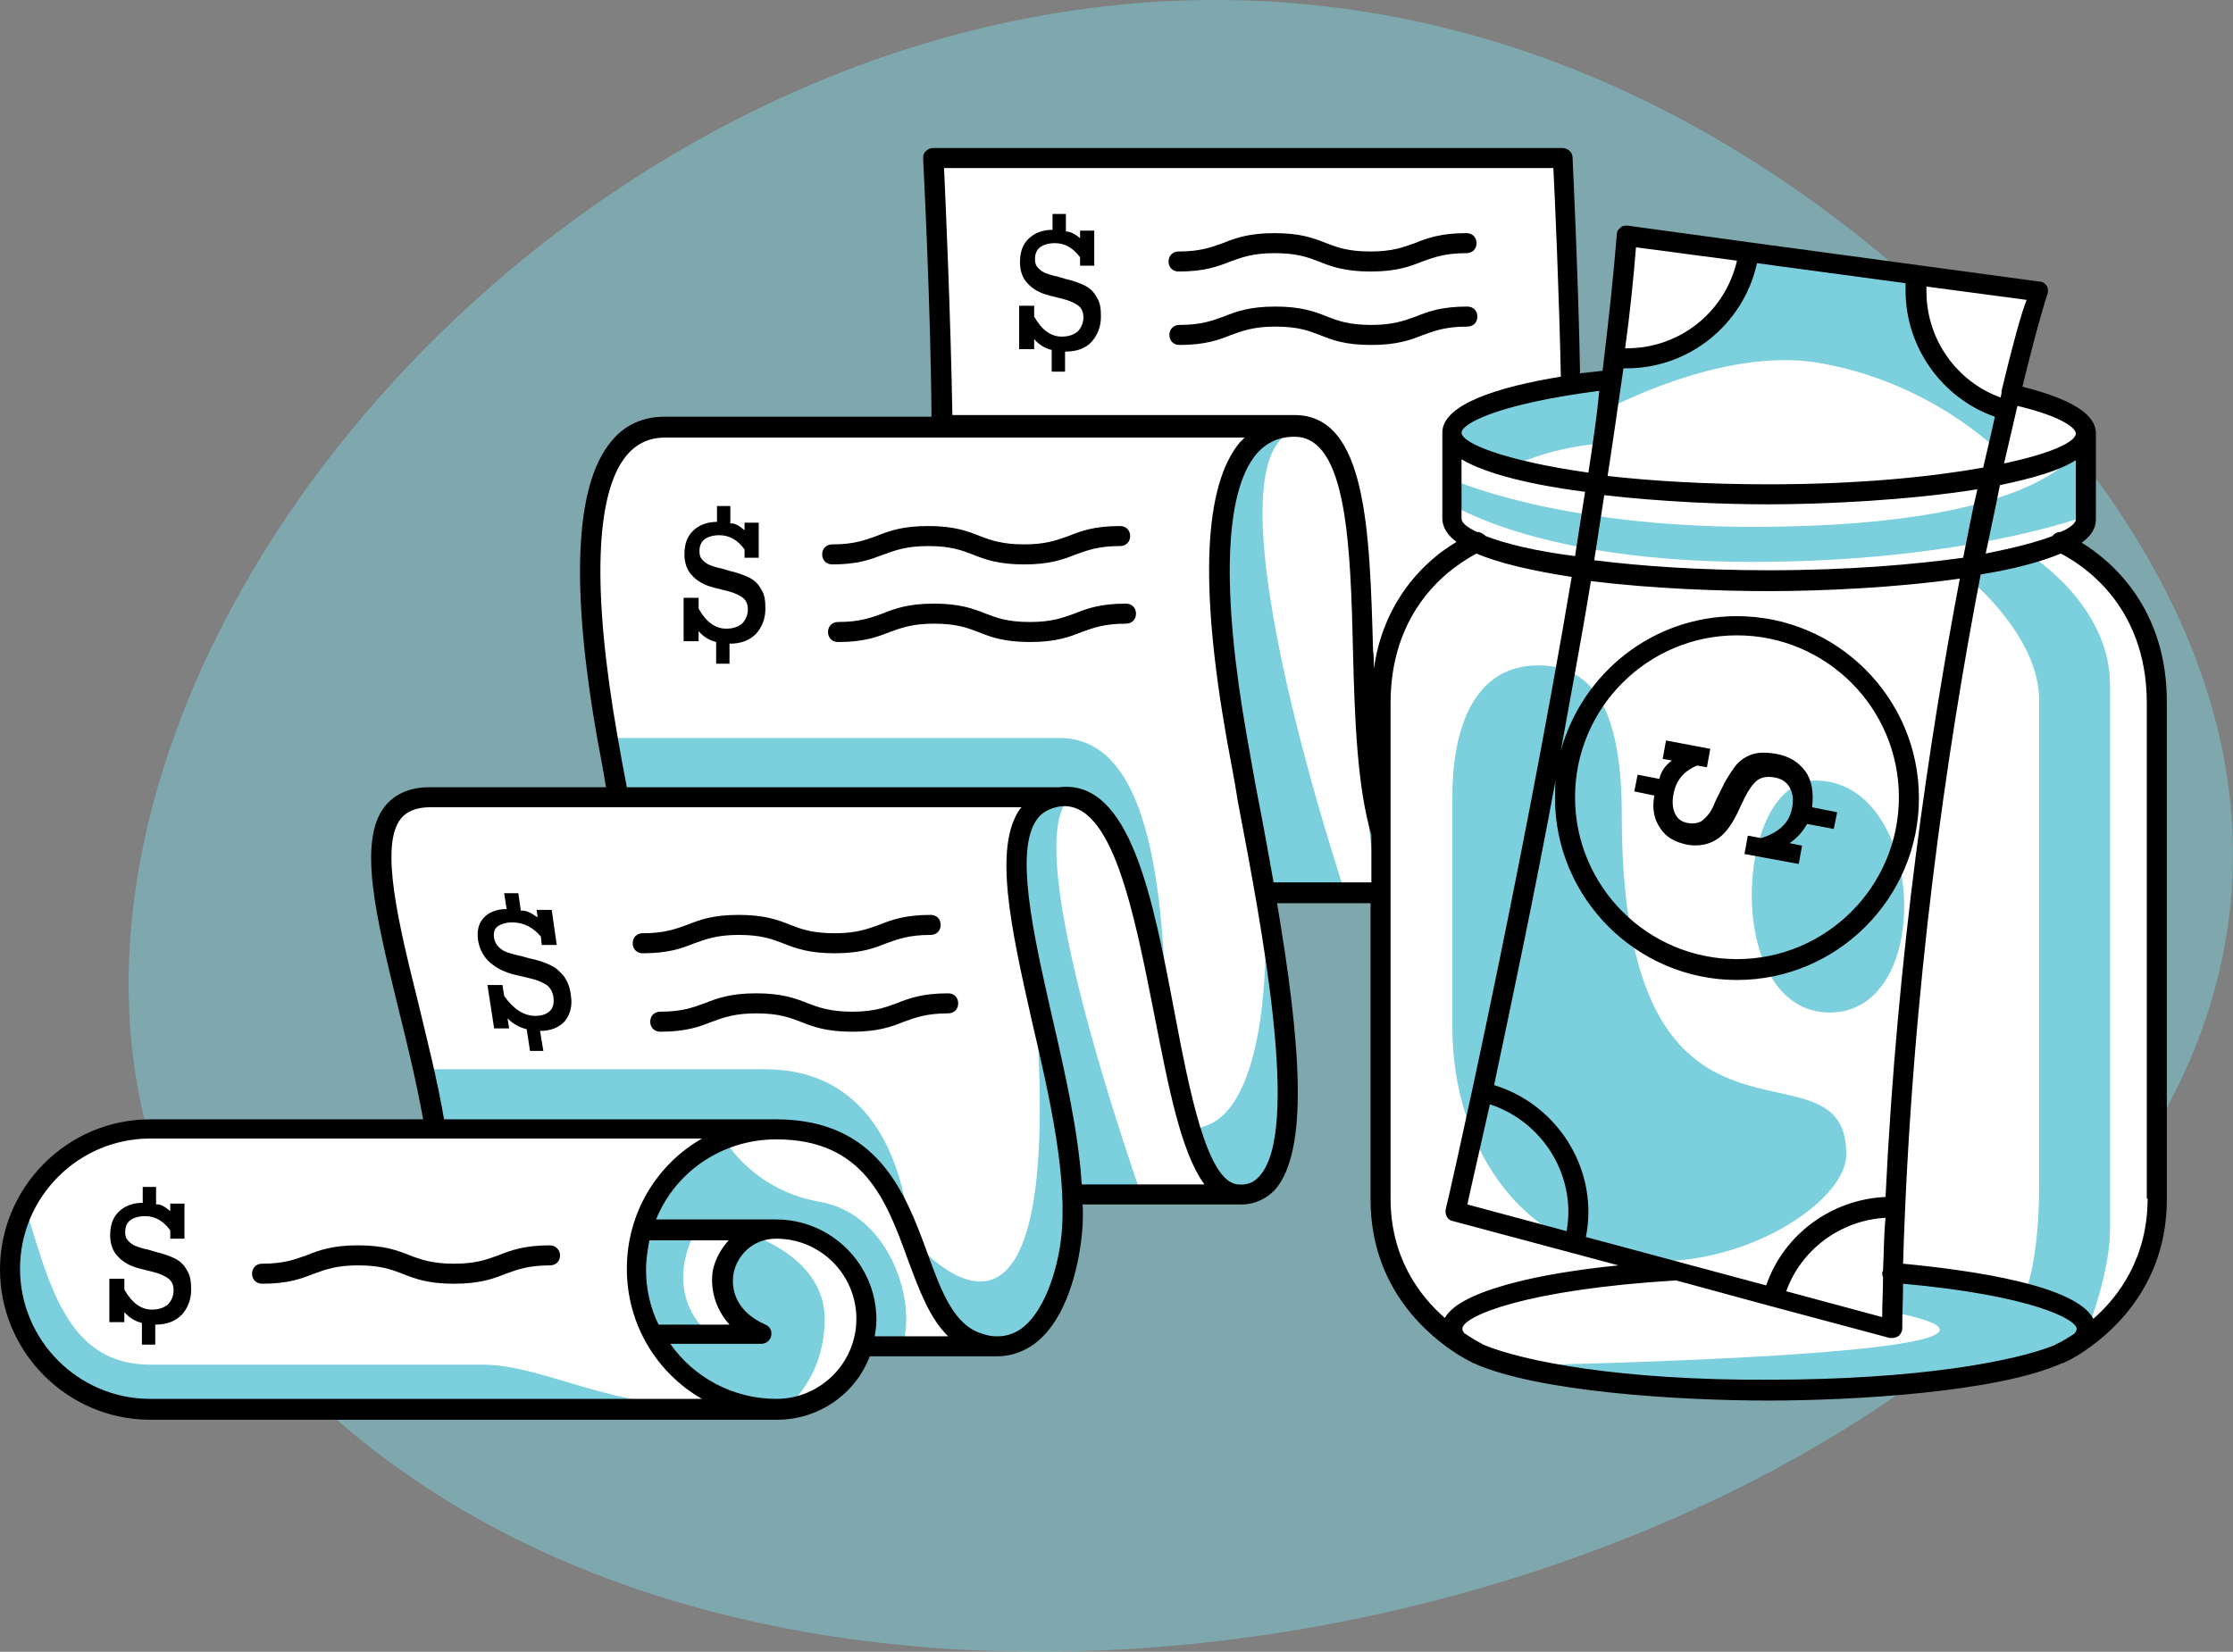 <?xml version="1.0" encoding="UTF-8" standalone="no"?>
<!-- Generator: Adobe Illustrator 21.0.0, SVG Export Plug-In . SVG Version: 6.00 Build 0)  -->

<svg
   xmlns:dc="http://purl.org/dc/elements/1.1/"
   xmlns:cc="http://creativecommons.org/ns#"
   xmlns:rdf="http://www.w3.org/1999/02/22-rdf-syntax-ns#"
   xmlns:svg="http://www.w3.org/2000/svg"
   xmlns="http://www.w3.org/2000/svg"
   xmlns:sodipodi="http://sodipodi.sourceforge.net/DTD/sodipodi-0.dtd"
   xmlns:inkscape="http://www.inkscape.org/namespaces/inkscape"
   version="1.1"
   id="Layer_1"
   x="0px"
   y="0px"
   viewBox="0 0 267.528 197.942"
   xml:space="preserve"
   sodipodi:docname="accounting-paper-with-a-tip-jar_touched.svg"
   width="267.528"
   height="197.942"
   inkscape:version="0.92.4 (33fec40, 2019-01-16)"><rect x="0" y="0" width="267.528" height="197.942" fill="#808080" stroke="none"/><defs
   id="defs529" /><sodipodi:namedview
   pagecolor="#ffffff"
   bordercolor="#666666"
   borderopacity="1"
   objecttolerance="10"
   gridtolerance="10"
   guidetolerance="10"
   inkscape:pageopacity="0"
   inkscape:pageshadow="2"
   inkscape:window-width="3840"
   inkscape:window-height="2112"
   id="namedview527"
   showgrid="false"
   fit-margin-top="0"
   fit-margin-left="0"
   fit-margin-right="0"
   fit-margin-bottom="0"
   inkscape:zoom="4.5875"
   inkscape:cx="139.74959"
   inkscape:cy="99.004232"
   inkscape:window-x="0"
   inkscape:window-y="48"
   inkscape:window-maximized="1"
   inkscape:current-layer="Layer_1" />

<style type="text/css">
	.st0{opacity:0.5;fill:#7CCFDD;}
	.st1{fill:#FFFFFF;}
	.st2{fill:#7CCFDD;}
</style>

<g
   id="g524"
   transform="translate(-65.7,-101.062)">
	<path
   class="st0"
   d="M 97.3,262.5 C 178.9,355.2 418.7,255.4 301.6,141 184.5,26.6 30.5,186.7 97.3,262.5 Z"
   id="path446"
   inkscape:connector-curvature="0" />
	<path
   class="st1"
   d="m 117.9,236.4 v 0 0 H 83.7 c -9.3,0 -16.8,7.5 -16.8,16.8 0,9.3 7.5,16.8 16.8,16.8 h 75.1 c 4.8,0 8.9,-3.2 10.2,-7.6 h 15.9 c 0.1,0 0.3,0 0.4,0 v 0 c 5.5,-0.1 7.9,-7.3 8.6,-12.5 0.2,-1.8 0.3,-3.7 0.2,-5.7 h 19.7 c 7.7,0.7 6.8,-14.7 4.3,-30.9 v 0 l 0.2,-5.4 H 231 c 0,15.3 0,32 0,36.8 0,9.7 6.2,15.1 9.6,17.3 3.9,3.2 19,5.6 37,5.6 15.6,0 29.1,-1.8 34.9,-4.4 0.9,-0.4 1.5,-0.8 2,-1.2 3.3,-2.2 9.6,-7.6 9.6,-17.4 0,-7.6 0,-44.8 0,-59.4 0,-13.6 -10,-18.5 -11.5,-19.2 1.9,-0.9 2.9,-1.8 2.9,-2.8 V 153 c 0,-1.8 -3.4,-3.4 -9.1,-4.7 1.9,-7.9 3.3,-12.3 3.3,-12.3 l -49.3,-6.6 c -0.4,5.3 -1,11.1 -1.8,17.3 -1.7,0.2 -3.4,0.4 -4.9,0.6 -0.2,-11.8 -0.9,-27.2 -0.9,-27.2 h -75.4 c 0,0 0.9,17.9 1,32.1 v 0 h -33.2 v 0.1 -0.1 c -10.5,0.1 -10.2,18.2 -6.8,37.4 0.4,2.1 0.8,4.4 1.3,6.9 v 0.1 h -22.5 v 0 c -11.9,0 -2.4,21 0.7,39.8 m 113.2,-28.5 c -1,-3.3 -1.5,-7.9 -1.8,-13 l 1.8,1.5 c 0,1.5 0,3 0,4.6 0,2.2 0,4.5 0,6.9 z"
   id="path448"
   inkscape:connector-curvature="0" />
	<path
   class="st2"
   d="m 222.1,152.5 c -13.9,0 4.8,55.7 4.8,55.7 l -8.5,-0.3 c 0,0 -17.6,-55.4 3.7,-55.4 z"
   id="path450"
   inkscape:connector-curvature="0" />
	<path
   class="st2"
   d="m 194,196.6 c -16.5,0 0.1,26.5 0.1,47.6 h 8.3 c 0.1,0 -15.2,-42.4 -8.4,-47.6 z"
   id="path452"
   inkscape:connector-curvature="0" />
	<path
   class="st2"
   d="m 152.5,237.6 c 0,0 3.3,6.1 11.5,7.5 8.3,1.5 11.6,12 9.8,17.2 H 169 c 0,0 2.6,-13.7 -10.3,-13.7 -12.9,0 -16.1,0 -16.1,0 0,0 2.6,-9.8 9.9,-11 z"
   id="path454"
   inkscape:connector-curvature="0" />
	<path
   class="st2"
   d="m 149,248.7 c 0,0 -4.2,6.9 1.7,12.3 h -6.8 c 0,0 -3.8,-6.8 -1.2,-12.3 z"
   id="path456"
   inkscape:connector-curvature="0" />
	<path
   class="st2"
   d="m 155.8,249.1 c 0,0 8.7,2.7 8.7,10 0,7.3 -4.7,10.7 -4.7,10.7 0,0 -10,1.1 -15.9,-8.9 l 13.2,0.3 c 0,0.1 -9.8,-4.3 -1.3,-12.1 z"
   id="path458"
   inkscape:connector-curvature="0" />
	<g
   id="g462">
		<path
   class="st2"
   d="m 308.8,167.5 -6.7,1.4 -0.3,1.7 c 0,0 8.2,6.8 8.2,14.3 0,7.5 0,49.8 0,58.4 0,8.6 -1.6,12.5 -1.6,12.5 l -15.5,-3.1 -0.4,5.6 c 3.4,0.7 5.6,1.4 5.6,2.1 0,2.8 -33.3,3.9 -50.7,4.3 5.4,1.6 14.7,3 30.4,3 35.5,0 38,-7.3 38,-7.3 0,0 2.7,-6.8 2.7,-12 0,-5.2 0,-55.7 0,-65.4 -0.1,-9.6 -9.7,-15.5 -9.7,-15.5 z"
   id="path460"
   inkscape:connector-curvature="0" />
	</g>
	<path
   class="st2"
   d="m 258.8,146.6 -1,7.6 c 0,0 -5.7,0.2 -11.3,2.9 0,0 -6.8,-1 -6.8,-4.6 -0.1,-3.6 19.1,-5.9 19.1,-5.9 z"
   id="path464"
   inkscape:connector-curvature="0" />
	<path
   class="st2"
   d="m 250,180.8 c -7.7,0 -10.3,7.5 -10.3,15.8 0,8.3 0,20.2 0,27.5 0,14.8 8.8,28.1 24.8,28.1 11.3,0 22.4,-7.4 22.4,-12.8 0,-15.3 -26.9,5.3 -26.9,-40.7 0,-11.8 -3,-17.9 -10,-17.9 z"
   id="path466"
   inkscape:connector-curvature="0" />
	<path
   class="st2"
   d="m 283.2,194.6 c -9.8,0 -11.1,27.8 1.7,27.8 12.8,0 11.5,-27.8 -1.7,-27.8 z"
   id="path468"
   inkscape:connector-curvature="0" />
	<path
   class="st2"
   d="m 217.3,211 c 0,0 1.2,25.3 -9,25.3 0,0 1.7,7.8 6.5,7.8 4.7,0.1 7.6,-10.8 2.5,-33.1 z"
   id="path470"
   inkscape:connector-curvature="0" />
	<path
   class="st2"
   d="m 189.6,219.3 c 0,0 12.7,43.1 -4.7,43.1 -6.1,0 -10.2,-13.2 -10.2,-13.2 0,0 19.4,24.3 14.9,-29.9 z"
   id="path472"
   inkscape:connector-curvature="0" />
	<path
   class="st2"
   d="m 68.7,245.6 c 2.9,9.3 5,19 15,19 10,0 32.4,0 39.8,0 7.4,0 15.1,5.3 29,5.3 0,0 -62.4,0 -71.4,0 -9,0 -18.5,-12.7 -12.4,-24.3 z"
   id="path474"
   inkscape:connector-curvature="0" />
	<path
   class="st2"
   d="m 239.6,161.5 c 0,0 10.5,6.9 36,6.9 25.5,0 40,-5.5 40,-5.5 v -9.5 c 0,0 -2.1,10.8 -40,10.8 -23.4,0 -36,-5.7 -36,-5.7 z"
   id="path476"
   inkscape:connector-curvature="0" />
	<path
   class="st2"
   d="m 138.5,189.5 c 0,0 45.6,0 54.1,0 8.6,0 12.5,11 12.8,34 0,0 -3.1,-27 -11.4,-27 -8.3,0 -54.3,0 -54.3,0 z"
   id="path478"
   inkscape:connector-curvature="0" />
	<path
   class="st2"
   d="m 117.2,229.2 c 0,0 33,0 40.2,0 12.1,0 16.5,10.3 17.3,19.9 0,0 -6.2,-12.7 -16.3,-12.7 -10.1,0 -40.6,0 -40.6,0 z"
   id="path480"
   inkscape:connector-curvature="0" />
	<path
   class="st2"
   d="m 259.1,143.9 c 0,0 13.5,0.8 16.1,-12.7 l 20.1,2.7 c 0,0 -1.1,12.9 10.8,16.2 L 305,155 c 0,0 -8.2,-8.3 -21.7,-10.5 -11.4,-1.8 -25,5.6 -25,5.6 z"
   id="path482"
   inkscape:connector-curvature="0" />
	<g
   id="g488">
		<g
   id="g486">
			<path
   d="m 130.1,211 -0.1,-0.9 h 1.8 l 0.6,4.2 h -1.8 l -0.1,-1 c -0.9,-1.1 -2.1,-1.7 -3.4,-1.7 -0.8,0 -1.4,0.2 -1.8,0.5 -0.4,0.3 -0.5,0.8 -0.4,1.4 0.1,0.5 0.3,0.8 0.6,1.1 0.3,0.3 0.7,0.5 1,0.6 0.4,0.1 0.9,0.3 1.5,0.4 l 1.1,0.3 c 1,0.2 1.9,0.5 2.5,0.8 0.7,0.3 1.2,0.8 1.7,1.4 0.4,0.6 0.7,1.3 0.8,2.3 0.2,1.2 -0.1,2.2 -0.7,3 -0.7,0.8 -1.7,1.2 -3,1.2 l 0.4,2.4 h -1.6 l -0.4,-2.6 c -0.8,-0.2 -1.6,-0.6 -2.3,-1.3 l 0.2,1.2 h -1.8 l -0.8,-5.2 h 1.8 l 0.2,1.3 c 1.1,1.6 2.4,2.4 3.7,2.4 0.8,0 1.4,-0.2 1.8,-0.6 0.4,-0.4 0.5,-1 0.4,-1.7 -0.1,-0.6 -0.4,-1.1 -0.8,-1.4 -0.5,-0.3 -1.1,-0.6 -2,-0.8 l -1.7,-0.4 c -1.3,-0.3 -2.3,-0.8 -3.1,-1.5 -0.7,-0.6 -1.2,-1.5 -1.4,-2.5 -0.2,-1.2 0,-2.1 0.6,-2.8 0.6,-0.7 1.6,-1.1 2.8,-1.1 l -0.3,-1.9 h 1.7 l 0.3,2.1 c 0.6,-0.1 1.3,0.3 2,0.8 z"
   id="path484"
   inkscape:connector-curvature="0" />
		</g>
	</g>
	<g
   id="g492">
		<path
   d="m 154.9,164.6 v -0.9 h 1.7 v 4.2 h -1.7 v -1 c -0.8,-1.1 -1.8,-1.7 -3,-1.7 -0.8,0 -1.4,0.2 -1.8,0.5 -0.4,0.3 -0.6,0.8 -0.6,1.4 0,0.5 0.1,0.8 0.4,1.1 0.3,0.3 0.6,0.5 0.9,0.6 0.3,0.1 0.8,0.3 1.4,0.4 l 1,0.3 c 0.9,0.2 1.7,0.5 2.3,0.8 0.6,0.3 1.1,0.8 1.4,1.4 0.4,0.6 0.5,1.3 0.5,2.3 0,1.2 -0.4,2.2 -1.1,3 -0.8,0.8 -1.8,1.2 -3.2,1.2 v 2.4 h -1.6 V 178 c -0.8,-0.2 -1.5,-0.6 -2.1,-1.3 v 1.2 h -1.8 v -5.2 h 1.8 v 1.3 c 0.9,1.6 2,2.4 3.3,2.4 0.8,0 1.4,-0.2 1.9,-0.6 0.4,-0.4 0.7,-1 0.7,-1.7 0,-0.6 -0.2,-1.1 -0.6,-1.4 -0.4,-0.3 -1,-0.6 -1.8,-0.8 l -1.6,-0.4 c -1.2,-0.3 -2.1,-0.8 -2.7,-1.5 -0.6,-0.6 -0.9,-1.5 -0.9,-2.5 0,-1.2 0.3,-2.1 1,-2.8 0.7,-0.7 1.7,-1.1 2.9,-1.1 v -1.9 h 1.6 v 2.1 c 0.5,-0.1 1.1,0.3 1.7,0.8 z"
   id="path490"
   inkscape:connector-curvature="0" />
	</g>
	<g
   id="g496">
		<path
   d="m 266,192.2 -1.1,-0.2 0.4,-2.2 5.3,1 -0.4,2.2 -1.2,-0.2 c -1.6,0.7 -2.5,1.8 -2.8,3.4 -0.2,1 -0.1,1.8 0.2,2.4 0.3,0.6 0.8,1 1.6,1.1 0.6,0.1 1.1,0 1.5,-0.2 0.4,-0.3 0.7,-0.6 1,-1 0.3,-0.4 0.5,-0.9 0.8,-1.6 l 0.6,-1.2 c 0.5,-1.1 1.1,-2 1.6,-2.7 0.5,-0.7 1.2,-1.2 2,-1.5 0.8,-0.3 1.8,-0.3 3,-0.1 1.6,0.3 2.7,1 3.5,2.1 0.8,1.1 1,2.6 0.8,4.3 l 3,0.6 -0.4,2 -3.2,-0.6 c -0.5,0.9 -1.2,1.7 -2.1,2.3 l 1.5,0.3 -0.4,2.2 -6.5,-1.2 0.4,-2.2 1.6,0.3 c 2.2,-0.7 3.4,-1.9 3.7,-3.6 0.2,-1 0.1,-1.8 -0.3,-2.5 -0.4,-0.7 -1.1,-1.1 -2,-1.2 -0.7,-0.1 -1.4,0 -1.9,0.4 -0.5,0.4 -1,1.1 -1.5,2.1 l -0.9,1.9 c -0.7,1.4 -1.5,2.5 -2.5,3.1 -1,0.6 -2.1,0.8 -3.4,0.6 -1.5,-0.3 -2.6,-0.9 -3.3,-2 -0.7,-1 -1,-2.3 -0.7,-3.9 l -2.4,-0.5 0.4,-2 2.6,0.5 c 0.2,-0.9 0.7,-1.6 1.5,-2.2 z"
   id="path494"
   inkscape:connector-curvature="0" />
	</g>
	<g
   id="g500">
		<path
   d="m 195.1,129.6 v -0.9 h 1.7 v 4.2 h -1.7 v -1 c -0.8,-1.1 -1.8,-1.7 -3,-1.7 -0.8,0 -1.4,0.2 -1.8,0.5 -0.4,0.3 -0.6,0.8 -0.6,1.4 0,0.5 0.1,0.8 0.4,1.1 0.3,0.3 0.6,0.5 0.9,0.6 0.3,0.1 0.8,0.3 1.4,0.4 l 1,0.3 c 0.9,0.2 1.7,0.5 2.3,0.8 0.6,0.3 1.1,0.8 1.4,1.4 0.4,0.6 0.5,1.3 0.5,2.3 0,1.2 -0.4,2.2 -1.1,3 -0.7,0.8 -1.8,1.2 -3.2,1.2 v 2.4 h -1.6 V 143 c -0.8,-0.2 -1.5,-0.6 -2.1,-1.3 v 1.2 h -1.8 v -5.2 h 1.8 v 1.3 c 0.9,1.6 2,2.4 3.3,2.4 0.8,0 1.4,-0.2 1.9,-0.6 0.4,-0.4 0.7,-1 0.7,-1.7 0,-0.6 -0.2,-1.1 -0.6,-1.4 -0.4,-0.3 -1,-0.6 -1.8,-0.8 l -1.6,-0.4 c -1.2,-0.3 -2.1,-0.8 -2.7,-1.5 -0.6,-0.6 -0.9,-1.5 -0.9,-2.5 0,-1.2 0.3,-2.1 1,-2.8 0.7,-0.7 1.7,-1.1 2.9,-1.1 v -1.9 h 1.6 v 2.1 c 0.5,0 1.1,0.3 1.7,0.8 z"
   id="path498"
   inkscape:connector-curvature="0" />
	</g>
	<g
   id="g504">
		<path
   d="m 86.1,246.2 v -0.9 h 1.7 v 4.2 h -1.7 v -1 c -0.8,-1.1 -1.8,-1.7 -3,-1.7 -0.8,0 -1.4,0.2 -1.8,0.5 -0.4,0.3 -0.6,0.8 -0.6,1.4 0,0.5 0.1,0.8 0.4,1.1 0.3,0.3 0.6,0.5 0.9,0.6 0.3,0.1 0.8,0.3 1.4,0.4 l 1,0.3 c 0.9,0.2 1.7,0.5 2.3,0.8 0.6,0.3 1.1,0.8 1.4,1.4 0.4,0.6 0.5,1.3 0.5,2.3 0,1.2 -0.4,2.2 -1.1,3 -0.8,0.8 -1.8,1.2 -3.2,1.2 v 2.4 h -1.6 v -2.6 c -0.8,-0.2 -1.5,-0.6 -2.1,-1.3 v 1.2 h -1.8 v -5.2 h 1.8 v 1.3 c 0.9,1.6 2,2.4 3.3,2.4 0.8,0 1.4,-0.2 1.9,-0.6 0.4,-0.4 0.7,-1 0.7,-1.7 0,-0.6 -0.2,-1.1 -0.6,-1.4 -0.4,-0.3 -1,-0.6 -1.8,-0.8 l -1.6,-0.4 c -1.2,-0.3 -2.1,-0.8 -2.7,-1.5 -0.6,-0.6 -0.9,-1.5 -0.9,-2.5 0,-1.2 0.3,-2.1 1,-2.8 0.7,-0.7 1.7,-1.1 2.9,-1.1 v -1.9 h 1.6 v 2.1 c 0.5,-0.1 1.1,0.3 1.7,0.8 z"
   id="path502"
   inkscape:connector-curvature="0" />
	</g>
	<g
   id="g522">
		<path
   d="m 154.2,213.1 c 2.7,0 4,0.5 5.3,1 1.5,0.6 3.1,1.2 6.2,1.2 3.1,0 4.7,-0.6 6.2,-1.2 1.4,-0.5 2.7,-1 5.3,-1 0.7,0 1.2,-0.5 1.2,-1.2 0,-0.7 -0.5,-1.2 -1.2,-1.2 -3.1,0 -4.7,0.6 -6.2,1.2 -1.4,0.5 -2.7,1 -5.3,1 -2.7,0 -4,-0.5 -5.3,-1 -1.5,-0.6 -3.1,-1.2 -6.2,-1.2 -3.1,0 -4.7,0.6 -6.2,1.2 -1.4,0.5 -2.7,1 -5.3,1 -0.7,0 -1.2,0.5 -1.2,1.2 0,0.7 0.5,1.2 1.2,1.2 3.1,0 4.7,-0.6 6.2,-1.2 1.4,-0.5 2.7,-1 5.3,-1 z"
   id="path506"
   inkscape:connector-curvature="0" />
		<path
   d="m 179.3,220.1 c -3.1,0 -4.7,0.6 -6.2,1.2 -1.4,0.5 -2.7,1 -5.3,1 -2.6,0 -4,-0.5 -5.3,-1 -1.5,-0.6 -3.1,-1.2 -6.2,-1.2 -3.1,0 -4.7,0.6 -6.2,1.2 -1.4,0.5 -2.7,1 -5.3,1 -0.7,0 -1.2,0.5 -1.2,1.2 0,0.7 0.5,1.2 1.2,1.2 3.1,0 4.7,-0.6 6.2,-1.2 1.4,-0.5 2.7,-1 5.3,-1 2.7,0 4,0.5 5.3,1 1.5,0.6 3.1,1.2 6.2,1.2 3.1,0 4.7,-0.6 6.2,-1.2 1.4,-0.5 2.7,-1 5.3,-1 0.7,0 1.2,-0.5 1.2,-1.2 0,-0.7 -0.5,-1.2 -1.2,-1.2 z"
   id="path508"
   inkscape:connector-curvature="0" />
		<path
   d="m 171.6,167.5 c 1.4,-0.5 2.7,-1 5.3,-1 2.7,0 4,0.5 5.3,1 1.5,0.6 3.1,1.2 6.2,1.2 3.1,0 4.7,-0.6 6.2,-1.2 1.4,-0.5 2.7,-1 5.3,-1 0.7,0 1.2,-0.5 1.2,-1.2 0,-0.7 -0.5,-1.2 -1.2,-1.2 -3.1,0 -4.7,0.6 -6.2,1.2 -1.4,0.5 -2.7,1 -5.3,1 -2.6,0 -4,-0.5 -5.3,-1 -1.5,-0.6 -3.1,-1.2 -6.2,-1.2 -3.1,0 -4.7,0.6 -6.2,1.2 -1.4,0.5 -2.7,1 -5.3,1 -0.7,0 -1.2,0.5 -1.2,1.2 0,0.7 0.5,1.2 1.2,1.2 3.1,0 4.6,-0.6 6.2,-1.2 z"
   id="path510"
   inkscape:connector-curvature="0" />
		<path
   d="m 230,142.4 c 3.1,0 4.7,-0.6 6.2,-1.2 1.4,-0.5 2.7,-1 5.3,-1 0.7,0 1.2,-0.5 1.2,-1.2 0,-0.7 -0.5,-1.2 -1.2,-1.2 -3.1,0 -4.7,0.6 -6.2,1.2 -1.4,0.5 -2.7,1 -5.3,1 -2.7,0 -4,-0.5 -5.3,-1 -1.5,-0.6 -3.1,-1.2 -6.2,-1.2 -3.1,0 -4.7,0.6 -6.2,1.2 -1.4,0.5 -2.7,1 -5.3,1 -0.7,0 -1.2,0.5 -1.2,1.2 0,0.7 0.5,1.2 1.2,1.2 3.1,0 4.7,-0.6 6.2,-1.2 1.4,-0.5 2.7,-1 5.3,-1 2.7,0 4,0.5 5.3,1 1.5,0.6 3,1.2 6.2,1.2 z"
   id="path512"
   inkscape:connector-curvature="0" />
		<path
   d="m 206.9,133.6 c 3.1,0 4.7,-0.6 6.2,-1.2 1.4,-0.5 2.7,-1 5.3,-1 2.7,0 4,0.5 5.3,1 1.5,0.6 3.1,1.2 6.2,1.2 3.1,0 4.7,-0.6 6.2,-1.2 1.4,-0.5 2.7,-1 5.3,-1 0.7,0 1.2,-0.5 1.2,-1.2 0,-0.7 -0.5,-1.2 -1.2,-1.2 -3.1,0 -4.7,0.6 -6.2,1.2 -1.4,0.5 -2.7,1 -5.3,1 -2.7,0 -4,-0.5 -5.3,-1 -1.5,-0.6 -3.1,-1.2 -6.2,-1.2 -3.1,0 -4.7,0.6 -6.2,1.2 -1.4,0.5 -2.7,1 -5.3,1 -0.7,0 -1.2,0.5 -1.2,1.2 0,0.7 0.5,1.2 1.2,1.2 z"
   id="path514"
   inkscape:connector-curvature="0" />
		<path
   d="m 200.6,173.4 c -3.1,0 -4.7,0.6 -6.2,1.2 -1.4,0.5 -2.7,1 -5.3,1 -2.7,0 -4,-0.5 -5.3,-1 -1.5,-0.6 -3.1,-1.2 -6.2,-1.2 -3.1,0 -4.7,0.6 -6.2,1.2 -1.4,0.5 -2.7,1 -5.3,1 -0.7,0 -1.2,0.5 -1.2,1.2 0,0.7 0.5,1.2 1.2,1.2 3.1,0 4.7,-0.6 6.2,-1.2 1.4,-0.5 2.7,-1 5.3,-1 2.7,0 4,0.5 5.3,1 1.5,0.6 3.1,1.2 6.2,1.2 3.1,0 4.7,-0.6 6.2,-1.2 1.4,-0.5 2.7,-1 5.3,-1 0.7,0 1.2,-0.5 1.2,-1.2 0,-0.7 -0.5,-1.2 -1.2,-1.2 z"
   id="path516"
   inkscape:connector-curvature="0" />
		<path
   d="m 131.6,250.3 c -3.1,0 -4.7,0.6 -6.2,1.2 -1.4,0.5 -2.7,1 -5.3,1 -2.6,0 -4,-0.5 -5.3,-1 -1.5,-0.6 -3.1,-1.2 -6.2,-1.2 -3.1,0 -4.7,0.6 -6.2,1.2 -1.4,0.5 -2.7,1 -5.3,1 -0.7,0 -1.2,0.5 -1.2,1.2 0,0.7 0.5,1.2 1.2,1.2 3.1,0 4.7,-0.6 6.2,-1.2 1.4,-0.5 2.7,-1 5.3,-1 2.7,0 4,0.5 5.3,1 1.5,0.6 3.1,1.2 6.2,1.2 3.1,0 4.7,-0.6 6.2,-1.2 1.4,-0.5 2.7,-1 5.3,-1 0.7,0 1.2,-0.5 1.2,-1.2 0,-0.7 -0.6,-1.2 -1.2,-1.2 z"
   id="path518"
   inkscape:connector-curvature="0" />
		<path
   d="m 315.1,166.1 c 1.1,-0.8 1.7,-1.7 1.7,-2.8 V 153 c 0,-2.3 -2.9,-4.1 -8.8,-5.6 1.7,-7 2.9,-10.9 3,-11.1 0.1,-0.3 0.1,-0.7 -0.1,-1 -0.2,-0.3 -0.5,-0.5 -0.9,-0.5 l -34.7,-4.7 v 0 0 l -14.6,-2 c -0.3,0 -0.7,0 -0.9,0.3 -0.3,0.2 -0.4,0.5 -0.4,0.8 -0.4,5 -1,10.5 -1.7,16.3 -0.9,0.1 -1.8,0.2 -2.7,0.3 -0.2,-11.5 -0.9,-25.8 -0.9,-25.9 0,-0.6 -0.6,-1.1 -1.2,-1.1 h -75.4 c -0.3,0 -0.6,0.1 -0.9,0.4 -0.3,0.3 -0.3,0.6 -0.3,0.9 0,0.2 0.9,17.1 1,30.9 h -32 v 0 0 c -2.6,0 -4.8,1 -6.4,3 -4.3,5.2 -4.9,17.2 -1.6,35.8 0.3,1.7 0.7,3.6 1,5.6 h -21.1 c -2.4,0 -4.2,0.8 -5.4,2.3 -3.3,4.2 -1,13.4 1.6,24.1 1.1,4.4 2.2,9 3,13.4 H 83.7 c -9.9,0 -18,8.1 -18,18 0,9.9 8.1,18 18,18 h 75.1 c 5,0 9.4,-3.1 11.1,-7.6 h 15.2 c 1.5,0 2.8,-0.4 4.1,-1.2 4.5,-2.9 5.7,-10.2 6,-12.4 0.2,-1.5 0.3,-3 0.2,-4.6 h 18.5 v 0 c 1.8,0.1 3.3,-0.5 4.5,-1.7 4.2,-4.7 3.1,-17.8 0.3,-34.4 h 11.2 v 35.5 c 0,10.7 7,16.4 10.5,18.6 0.5,0.3 1,0.6 1.6,0.9 0.1,0.1 0.2,0.1 0.2,0.1 v 0 c 7.7,3.5 25,4.5 35.3,4.5 10.3,0 27.6,-1 35.3,-4.5 0,0 0,0 0.1,0 0,0 0.2,-0.1 0.4,-0.2 0.5,-0.2 0.9,-0.5 1.3,-0.7 3.4,-2.1 10.7,-7.8 10.7,-18.7 v -59.4 c 0.1,-11.4 -6.6,-17.1 -10.2,-19.3 z m -3.5,-0.8 c -1.8,0.7 -4.5,1.4 -8,2.1 0.6,-2.9 1.2,-5.6 1.7,-8.2 3.8,-0.8 7.1,-1.7 9.1,-3 v 7.1 c 0,0.4 -0.6,1 -1.8,1.5 -0.4,0 -0.8,0.2 -1,0.5 z m -20.3,88 c 0,0.1 -0.1,0.2 -0.1,0.3 0,0.2 0,0.3 0.1,0.5 0,1.6 -0.1,3.2 -0.1,4.8 l -11.5,-3.1 c 1.8,-5 6.5,-8.5 11.9,-8.8 -0.2,2 -0.2,4.1 -0.3,6.3 z m 0.3,-8.8 c -6.5,0.3 -12.2,4.5 -14.3,10.6 l -21.6,-5.8 c 0.2,-1 0.3,-2 0.3,-3 0,-7 -4.7,-13.2 -11.3,-15.2 2,-9.5 4.8,-22.6 7.4,-36.7 -0.1,0.7 -0.1,1.5 -0.1,2.3 0,12 9.8,21.8 21.8,21.8 12,0 21.8,-9.8 21.8,-21.8 0,-12 -9.8,-21.8 -21.8,-21.8 -10.1,0 -18.5,6.8 -21.1,16.1 1.2,-6.7 2.5,-13.5 3.6,-20.3 7.3,0.9 15.4,1.2 21.3,1.2 6.3,0 15.2,-0.4 22.9,-1.5 -3.6,19 -7.5,44.8 -8.9,74.1 z m -50.1,0.9 c 0.4,-1.9 1.4,-6.2 2.7,-12 5.5,1.8 9.4,7 9.4,12.9 0,0.8 -0.1,1.6 -0.2,2.3 z m 12.9,-48.8 c 0,-10.7 8.7,-19.4 19.4,-19.4 10.7,0 19.4,8.7 19.4,19.4 0,10.7 -8.7,19.4 -19.4,19.4 -10.7,0 -19.4,-8.7 -19.4,-19.4 z m 23.2,-27.2 c -8.3,0 -15.3,-0.5 -20.9,-1.2 0.4,-2.6 0.8,-5.2 1.2,-7.8 6.9,0.8 14.2,1.1 19.6,1.1 6.9,0 16.9,-0.5 25.1,-1.8 -0.6,2.5 -1.1,5.3 -1.7,8.2 -5.8,0.8 -13.6,1.5 -23.3,1.5 z m -33.9,-4.1 c -0.3,-0.3 -0.7,-0.5 -1.1,-0.5 -1.2,-0.6 -1.8,-1.1 -1.8,-1.6 v -7.1 c 3,1.8 8.6,3.1 14.8,3.9 -0.4,2.6 -0.8,5.1 -1.2,7.7 -4.8,-0.6 -8.4,-1.5 -10.7,-2.4 z m 16.5,-20.1 c 0.2,0 0.3,0 0.4,0 7.5,0 14,-5.3 15.6,-12.6 L 294,135 c 0,0.3 0,0.6 0,0.9 0,6.8 4.4,12.9 10.7,15.1 -0.4,1.9 -0.9,3.9 -1.4,6.1 -6.2,1.1 -14.8,2 -25.7,2 -7.5,0 -14,-0.4 -19.3,-1 0.7,-4.5 1.3,-8.8 1.9,-12.9 z m 54.2,7.8 c 0,1 -2.9,2.4 -8.6,3.6 0.6,-2.5 1.1,-4.8 1.6,-6.9 5.8,1.4 7,2.8 7,3.3 z m -8.9,-5.1 c -0.1,0 -0.1,0 0,0 0,0.1 0,0.1 0,0.2 0,0.2 -0.1,0.4 -0.1,0.6 -5.3,-1.9 -8.9,-7 -8.9,-12.7 0,-0.2 0,-0.4 0,-0.6 l 12,1.6 c -0.7,1.8 -1.7,5.5 -3,10.9 z m -43.8,-17.2 12.1,1.6 c -1.4,6.1 -6.8,10.5 -13.2,10.5 -0.1,0 -0.1,0 -0.2,0 0.6,-4.3 1,-8.4 1.3,-12.1 z m -5.7,27 c -9.9,-1.4 -15.2,-3.5 -15.2,-4.8 0,-1 4.1,-3.4 16.5,-5 -0.3,3.3 -0.8,6.5 -1.3,9.8 z m -77.2,-36.5 h 73 c 0.2,3.7 0.7,15.4 0.9,25 -7.4,1.2 -14.2,3.3 -14.2,6.7 v 10.3 c 0,1 0.6,2 1.7,2.8 -0.5,0.3 -1.1,0.7 -1.8,1.2 -3.3,2.5 -7.1,6.9 -8.1,14 0,-0.7 0,-1.5 -0.1,-2.2 -0.4,-14.5 -0.8,-28.2 -9.4,-28.2 h -41 c -0.2,-11.5 -0.8,-25.4 -1,-29.6 z M 83.7,268.7 c -8.6,0 -15.6,-7 -15.6,-15.6 0,-8.6 7,-15.6 15.6,-15.6 h 66.1 c -5.4,3.1 -9,8.9 -9,15.6 0,6.7 3.6,12.5 9,15.6 z m 69.4,-8.9 h -8.4 c 0,0 0,0 -0.1,0 -1,-2 -1.5,-4.3 -1.5,-6.6 0,-1.2 0.2,-2.4 0.4,-3.5 h 9.5 c -0.9,1 -1.6,2.2 -1.9,3.6 -0.3,1.9 0.1,4.4 2,6.5 z m 5.6,8.9 c -5.2,0 -9.9,-2.6 -12.7,-6.6 h 10.9 c 0.6,0 1.1,-0.4 1.2,-1 0.1,-0.6 -0.2,-1.1 -0.7,-1.3 -3.4,-1.5 -4.2,-4.1 -3.8,-6.2 0.4,-2 2.2,-4.1 5.1,-4.1 5.3,0 9.6,4.3 9.6,9.6 0,5.3 -4.3,9.6 -9.6,9.6 z m 0,-21.5 h -14.4 c 2.3,-5.7 7.9,-9.6 14.4,-9.6 10.5,0 13.2,7.3 15.8,14.5 1.3,3.5 2.6,7 4.8,9.1 h -8.8 c 0.1,-0.6 0.2,-1.3 0.2,-2 0,-6.6 -5.4,-12 -12,-12 z m 34.1,2.5 c -0.5,3.9 -2.1,8.8 -4.9,10.7 -0.8,0.5 -1.7,0.8 -2.6,0.8 v 0 H 185 c -0.5,0 -1,-0.1 -1.6,-0.3 -3.4,-1 -4.9,-5 -6.6,-9.7 -2.6,-7.1 -5.9,-16 -18.1,-16 h -39.8 c -0.8,-4.7 -2,-9.4 -3.1,-14 -2.4,-9.6 -4.6,-18.8 -2.1,-22 0.7,-0.9 1.9,-1.4 3.5,-1.4 h 70.9 c -0.1,0.1 -0.1,0.1 -0.2,0.2 -3.2,4.6 -1.1,14.2 1.4,25.3 2.2,9.4 4.4,19.1 3.5,26.4 z m -1.1,-27 c -2.3,-10.1 -4.4,-19.7 -1.8,-23.4 0.6,-0.9 1.6,-1.4 2.8,-1.6 6.3,-0.8 8.9,12.9 11.3,25 1.7,8.7 3.2,16.5 6,20.3 h -14.7 c -0.4,-6.3 -2,-13.4 -3.6,-20.3 z m 24.9,19.3 c -0.7,0.8 -1.5,1.1 -2.6,1 -3.7,-0.3 -5.8,-11.2 -7.6,-20.7 -2.6,-13.7 -5.3,-27.9 -13.8,-26.9 h -51.8 c -0.4,-2.1 -0.8,-4.2 -1.1,-6 -3.1,-17.6 -2.7,-29.3 1.1,-33.8 1.2,-1.4 2.7,-2.1 4.6,-2.1 h 33.2 v 0 h 36.2 c -0.2,0.2 -0.3,0.4 -0.5,0.5 -4.4,5.2 -4.9,17.2 -1.6,35.8 0.4,2.2 0.9,4.7 1.3,7.3 3,15.7 7.5,39.5 2.6,44.9 z m 1.7,-35.1 c -0.6,-3.3 -1.2,-6.8 -1.9,-10.3 -0.5,-2.6 -0.9,-5 -1.3,-7.2 -3.1,-17.6 -2.7,-29.3 1.1,-33.9 1.2,-1.4 2.7,-2.1 4.6,-2.1 6.3,0 6.7,13.1 7,25.8 0.2,8 0.5,16.2 2.2,21.9 v 5.7 h -11.7 z m 14,37.8 v -59.4 c 0,-8.5 4.1,-13.5 7.5,-16.1 1.2,-0.9 2.2,-1.5 2.8,-1.8 2.8,1.2 6.9,2.1 11.4,2.8 -6.2,36.8 -14.9,75.2 -15.1,75.8 -0.1,0.6 0.2,1.3 0.9,1.4 l 14.2,3.8 v 0 0 l 5.6,1.5 c -4.9,0.5 -9.2,1.2 -12.6,2.1 -4.6,1.2 -7.3,2.6 -8.2,4.2 -3.1,-2.7 -6.5,-7.3 -6.5,-14.3 z m 11.1,17.5 c -0.1,0 -0.1,0 0,0 -0.1,-0.1 -1,-0.5 -2.3,-1.4 -0.1,-0.2 -0.2,-0.3 -0.2,-0.5 0,-1.5 7.5,-4.7 25.6,-5.8 l 11.4,3.1 v 0 0 l 14.2,3.8 c 0.1,0 0.2,0 0.3,0 0.3,0 0.5,-0.1 0.7,-0.2 0.3,-0.2 0.5,-0.6 0.5,-0.9 0,-1.8 0.1,-3.6 0.1,-5.4 15.5,1.4 20.8,4.3 20.8,5.4 0,0.2 -0.1,0.4 -0.3,0.6 -1.2,0.8 -2,1.2 -2.1,1.2 0,0 -0.1,0 -0.1,0.1 -4.8,2 -16.6,4.2 -34.3,4.2 -17.8,0.1 -29.5,-2.2 -34.3,-4.2 z M 323,244.7 c 0,7 -3.4,11.7 -6.5,14.4 -2.1,-4 -14.4,-5.8 -22.8,-6.6 1,-32.9 5.3,-61.8 9.3,-82.6 3.8,-0.6 7.2,-1.5 9.6,-2.5 2.3,1.2 10.3,6 10.3,17.9 v 59.4 z"
   id="path520"
   inkscape:connector-curvature="0" />
	</g>
</g>
</svg>
